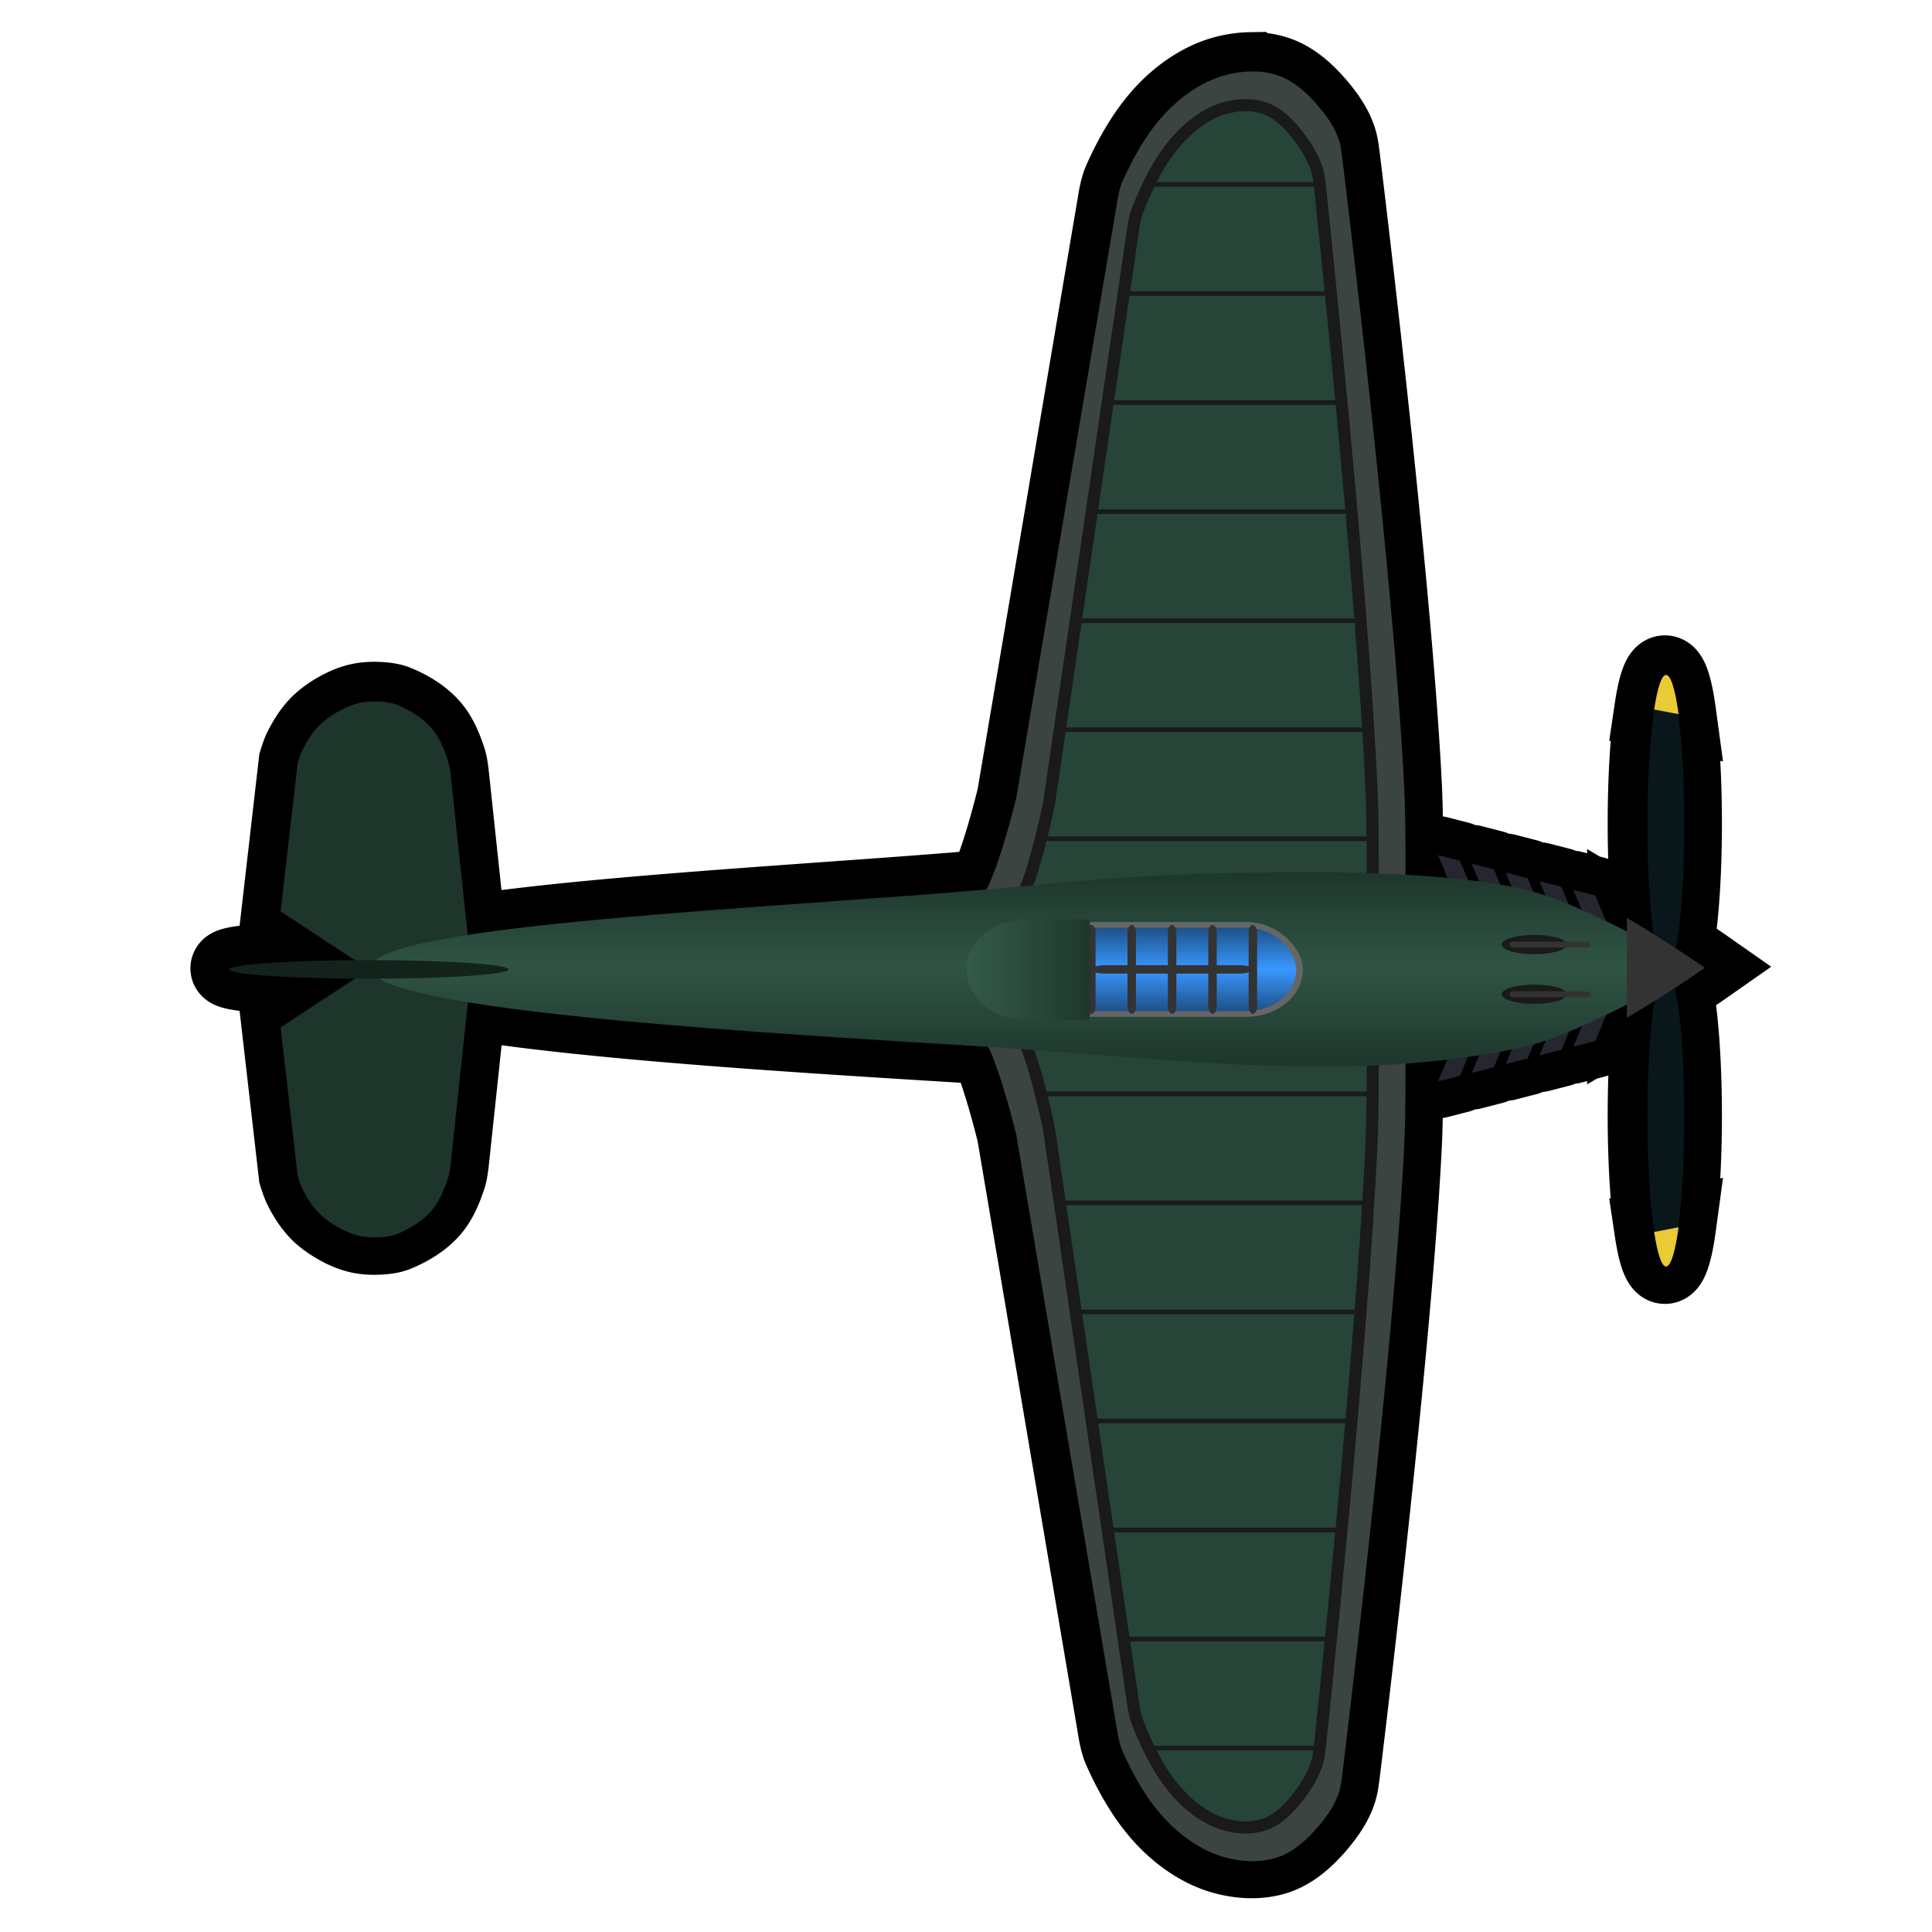 <?xml version="1.0" encoding="UTF-8" standalone="no"?>
<!-- Created with Inkscape (http://www.inkscape.org/) -->

<svg
   width="100mm"
   height="100mm"
   viewBox="0 0 100 100"
   version="1.1"
   id="svg5"
   inkscape:version="1.2 (dc2aedaf03, 2022-05-15)"
   sodipodi:docname="fighter2.svg"
   xml:space="preserve"
   xmlns:inkscape="http://www.inkscape.org/namespaces/inkscape"
   xmlns:sodipodi="http://sodipodi.sourceforge.net/DTD/sodipodi-0.dtd"
   xmlns:xlink="http://www.w3.org/1999/xlink"
   xmlns="http://www.w3.org/2000/svg"
   xmlns:svg="http://www.w3.org/2000/svg"><sodipodi:namedview
     id="namedview7"
     pagecolor="#ffffff"
     bordercolor="#666666"
     borderopacity="1.0"
     inkscape:showpageshadow="2"
     inkscape:pageopacity="0.0"
     inkscape:pagecheckerboard="0"
     inkscape:deskcolor="#d1d1d1"
     inkscape:document-units="mm"
     showgrid="false"
     inkscape:zoom="0.50000001"
     inkscape:cx="-415.99999"
     inkscape:cy="477.99999"
     inkscape:window-width="1920"
     inkscape:window-height="1017"
     inkscape:window-x="-8"
     inkscape:window-y="-8"
     inkscape:window-maximized="1"
     inkscape:current-layer="g7184" /><defs
     id="defs2"><linearGradient
       inkscape:collect="always"
       id="linearGradient9651"><stop
         style="stop-color:#1f382d;stop-opacity:1;"
         offset="0"
         id="stop9647" /><stop
         style="stop-color:#335a4b;stop-opacity:1;"
         offset="1"
         id="stop9649" /></linearGradient><linearGradient
       inkscape:collect="always"
       id="linearGradient7171"><stop
         style="stop-color:#1c4c80;stop-opacity:1;"
         offset="0"
         id="stop7167" /><stop
         style="stop-color:#3998ff;stop-opacity:1;"
         offset="0.5"
         id="stop7175" /><stop
         style="stop-color:#1c4c80;stop-opacity:1;"
         offset="1"
         id="stop7169" /></linearGradient><linearGradient
       inkscape:collect="always"
       id="linearGradient4821"><stop
         style="stop-color:#1e362c;stop-opacity:1;"
         offset="0"
         id="stop4817" /><stop
         style="stop-color:#2f5444;stop-opacity:1;"
         offset="0.476"
         id="stop4825" /><stop
         style="stop-color:#1e362c;stop-opacity:1;"
         offset="1"
         id="stop4819" /></linearGradient><inkscape:path-effect
       only_selected="false"
       apply_with_weight="true"
       apply_no_weight="true"
       helper_size="0"
       steps="2"
       weight="33.333"
       lpeversion="1"
       is_visible="true"
       id="path-effect1725"
       effect="bspline" /><inkscape:path-effect
       only_selected="false"
       apply_with_weight="true"
       apply_no_weight="true"
       helper_size="0"
       steps="2"
       weight="33.333"
       lpeversion="1"
       is_visible="true"
       id="path-effect1725-9"
       effect="bspline" /><inkscape:path-effect
       only_selected="false"
       apply_with_weight="true"
       apply_no_weight="true"
       helper_size="0"
       steps="2"
       weight="33.333"
       lpeversion="1"
       is_visible="true"
       id="path-effect1725-9-5"
       effect="bspline" /><linearGradient
       inkscape:collect="always"
       xlink:href="#linearGradient4821"
       id="linearGradient4823"
       x1="204.804"
       y1="35.525"
       x2="204.804"
       y2="53.808"
       gradientUnits="userSpaceOnUse"
       gradientTransform="matrix(1,0,0,0.867,-0.483,5.911)" /><linearGradient
       inkscape:collect="always"
       xlink:href="#linearGradient7171"
       id="linearGradient7173"
       x1="200.664"
       y1="48.179"
       x2="200.664"
       y2="40.984"
       gradientUnits="userSpaceOnUse" /><linearGradient
       inkscape:collect="always"
       xlink:href="#linearGradient9651"
       id="linearGradient9653"
       x1="219.544"
       y1="70.846"
       x2="211.393"
       y2="70.846"
       gradientUnits="userSpaceOnUse" /></defs><g
     inkscape:groupmode="layer"
     id="layer2"
     inkscape:label="shadow"
     transform="translate(71.76,-22.582)"><path
       id="rect7585-4-1"
       style="fill:#000000;stroke:#000000;stroke-width:4;stroke-linecap:round;stroke-dasharray:none;paint-order:markers stroke fill"
       d="m -7.037,26.247 c -0.468,0.007 -0.939,0.081 -1.38,0.202 -1.032,0.284 -1.985,0.905 -2.758,1.645 -1.108,1.06 -1.9,2.443 -2.528,3.842 -0.166,0.37 -0.256,0.955 -0.256,0.955 l -5.234,30.915 c 0,0 -0.777,3.26 -1.532,4.738 -0.004,0.007 -0.008,0.015 -0.012,0.022 -7.592,0.666 -19.953,1.288 -26.837,2.352 l -0.873,-8.196 c 0,0 -0.054,-0.545 -0.14,-0.803 -0.205,-0.613 -0.453,-1.243 -0.883,-1.726 -0.471,-0.53 -1.111,-0.911 -1.766,-1.183 -0.252,-0.105 -0.53,-0.141 -0.803,-0.161 -0.367,-0.026 -0.743,-0.017 -1.103,0.06 -0.364,0.078 -0.716,0.223 -1.043,0.401 -0.4,0.217 -0.787,0.476 -1.103,0.803 -0.339,0.349 -0.599,0.772 -0.822,1.204 -0.115,0.222 -0.261,0.702 -0.261,0.702 l -0.883,7.684 3.842,2.519 a 7.223,0.482 0 0 0 -6.492,0.479 7.223,0.482 0 0 0 6.492,0.479 l -3.842,2.519 0.883,7.684 c 0,0 0.146,0.48 0.261,0.702 0.223,0.432 0.484,0.855 0.822,1.204 0.317,0.326 0.704,0.585 1.103,0.803 0.327,0.178 0.679,0.323 1.043,0.401 0.36,0.077 0.736,0.086 1.103,0.06 0.272,-0.019 0.551,-0.056 0.803,-0.161 0.654,-0.272 1.295,-0.654 1.766,-1.183 0.429,-0.483 0.677,-1.113 0.883,-1.726 0.086,-0.258 0.14,-0.803 0.14,-0.803 l 0.882,-8.28 c 6.912,1.133 19.326,1.832 26.922,2.309 0.728,1.543 1.45,4.565 1.45,4.565 l 5.234,30.915 c 0,0 0.089,0.584 0.256,0.955 0.628,1.399 1.42,2.782 2.528,3.842 0.774,0.74 1.726,1.361 2.758,1.645 0.883,0.243 1.882,0.296 2.749,0 0.864,-0.295 1.582,-0.974 2.167,-1.675 0.512,-0.613 0.99,-1.336 1.103,-2.126 l 0.06,-0.421 c 0,0 2.674,-21.681 3.21,-32.581 0.056,-1.148 0.071,-2.723 0.067,-4.251 0.721,-0.052 1.439,-0.121 2.155,-0.205 l -0.439,1.049 c 0,0 0.007,0.045 0.022,0.041 l 1.085,-0.279 c 0.015,-0.004 0.021,-0.031 0.031,-0.055 l 0.374,-0.895 c 0.195,-0.028 0.39,-0.057 0.585,-0.088 l -0.345,0.825 c 0,0 0.007,0.045 0.022,0.041 l 1.085,-0.28 c 0.015,-0.004 0.021,-0.031 0.031,-0.055 l 0.301,-0.72 c 0.199,-0.037 0.398,-0.076 0.597,-0.116 l -0.284,0.678 c 0,0 0.007,0.045 0.022,0.041 l 1.085,-0.28 c 0.015,-0.004 0.021,-0.03 0.031,-0.055 l 0.271,-0.647 c 0.204,-0.059 0.416,-0.126 0.631,-0.2 l -0.288,0.689 c 0,0 0.007,0.045 0.022,0.041 l 1.085,-0.28 c 0.015,-0.004 0.021,-0.03 0.031,-0.055 l 0.359,-0.857 c 0.221,-0.091 0.443,-0.186 0.667,-0.285 l -0.412,0.984 c 0,0 0.007,0.044 0.022,0.041 h 3.4e-4 l 1.085,-0.279 c 0.015,-0.004 0.021,-0.031 0.031,-0.055 l 0.534,-1.276 c 0.36,-0.175 0.713,-0.352 1.054,-0.528 v 0.686 c 0.504,-0.298 0.983,-0.591 1.427,-0.869 a 0.956,7.65 0 0 0 -0.363,5.997 0.956,7.65 0 0 0 0.356,5.952 l -0.006,9.59e-4 c 0.172,1.155 0.39,1.788 0.614,1.788 0.24,-4.13e-4 0.472,-0.725 0.649,-2.03 l -0.021,0.004 a 0.956,7.65 0 0 0 0.321,-5.715 0.956,7.65 0 0 0 -0.489,-6.672 c 0.946,-0.614 1.553,-1.039 1.553,-1.039 0,0 -0.583,-0.408 -1.498,-1.003 a 0.956,7.65 0 0 0 0.434,-6.408 0.956,7.65 0 0 0 -0.321,-5.715 l 0.021,0.004 c -0.177,-1.305 -0.408,-2.03 -0.649,-2.03 -0.225,4.04e-4 -0.442,0.633 -0.614,1.788 l 0.006,0.001 a 0.956,7.65 0 0 0 -0.356,5.952 0.956,7.65 0 0 0 0.314,5.666 c -0.43,-0.269 -0.893,-0.552 -1.378,-0.839 v 0.707 c -0.346,-0.178 -0.703,-0.358 -1.068,-0.535 l -0.52,-1.242 c -0.01,-0.024 -0.017,-0.051 -0.031,-0.055 L 9.686,68.632 h -3.4e-4 c -0.015,-0.003 -0.022,0.041 -0.022,0.041 l 0.398,0.951 C 9.838,69.525 9.616,69.431 9.395,69.34 l -0.345,-0.825 c -0.01,-0.024 -0.017,-0.051 -0.031,-0.055 l -1.085,-0.28 c -0.015,-0.004 -0.022,0.041 -0.022,0.041 l 0.275,0.658 c -0.216,-0.073 -0.426,-0.14 -0.631,-0.199 l -0.258,-0.617 c -0.01,-0.024 -0.017,-0.051 -0.031,-0.055 l -1.085,-0.28 c -0.015,-0.004 -0.022,0.041 -0.022,0.041 l 0.272,0.651 c -0.194,-0.037 -0.391,-0.073 -0.593,-0.107 l -0.294,-0.701 c -0.01,-0.024 -0.016,-0.051 -0.031,-0.055 l -1.085,-0.279 c -0.015,-0.004 -0.022,0.041 -0.022,0.041 l 0.348,0.832 c -0.19,-0.026 -0.383,-0.05 -0.578,-0.073 l -0.383,-0.917 c -0.01,-0.024 -0.017,-0.051 -0.031,-0.055 l -1.085,-0.28 c -0.015,-0.004 -0.022,0.041 -0.022,0.041 l 0.458,1.096 c -0.701,-0.066 -1.433,-0.115 -2.177,-0.157 0.007,-1.622 -0.005,-3.328 -0.065,-4.553 C 0.336,52.354 -2.338,30.672 -2.338,30.672 l -0.06,-0.421 c -0.113,-0.791 -0.592,-1.513 -1.103,-2.126 -0.585,-0.701 -1.303,-1.38 -2.167,-1.675 -0.434,-0.148 -0.9,-0.209 -1.368,-0.202 z" /></g><g
     inkscape:label="Layer 1"
     inkscape:groupmode="layer"
     id="layer1"
     transform="translate(283.244,-112.001)"
     style="display:inline"><g
       id="g9716"
       transform="matrix(0.64,0,0,0.64,-346.602,133.645)"><g
         id="g8748-5"
         transform="matrix(0.325,0.086,-0.086,0.325,191.449,5.64)"><path
           id="rect7585-4"
           style="fill:#252630;stroke-width:0.547;stroke-linecap:round;paint-order:markers stroke fill"
           d="m 99.781,67.186 5.203,-0.036 c 0.071,-4.85e-4 0.131,0.113 0.206,0.21 l 4.026,5.24 c 0.075,0.097 0.021,0.211 -0.05,0.212 l -5.203,0.036 c -0.071,4.86e-4 -0.131,-0.113 -0.206,-0.21 l -4.026,-5.24 c 0,0 -0.021,-0.211 0.05,-0.212 z"
           sodipodi:nodetypes="ssssssscs" /><path
           id="rect7585-9-3"
           style="fill:#252630;stroke-width:0.547;stroke-linecap:round;paint-order:markers stroke fill"
           d="m 108.186,67.129 5.203,-0.036 c 0.071,-4.85e-4 0.131,0.113 0.206,0.21 l 4.026,5.24 c 0.075,0.097 0.021,0.211 -0.05,0.212 l -5.203,0.036 c -0.071,4.86e-4 -0.131,-0.113 -0.206,-0.21 l -4.026,-5.24 c 0,0 -0.021,-0.211 0.05,-0.212 z"
           sodipodi:nodetypes="ssssssscs" /><path
           id="rect7585-9-4-6"
           style="fill:#252630;stroke-width:0.547;stroke-linecap:round;paint-order:markers stroke fill"
           d="m 116.59,67.071 5.203,-0.036 c 0.071,-4.85e-4 0.131,0.113 0.206,0.21 l 4.026,5.24 c 0.075,0.097 0.021,0.211 -0.05,0.212 l -5.203,0.036 c -0.071,4.85e-4 -0.131,-0.113 -0.206,-0.21 l -4.026,-5.24 c 0,0 -0.021,-0.211 0.05,-0.212 z"
           sodipodi:nodetypes="ssssssscs" /><path
           id="rect7585-9-43-1"
           style="fill:#252630;stroke-width:0.547;stroke-linecap:round;paint-order:markers stroke fill"
           d="m 124.994,67.014 5.203,-0.036 c 0.071,-4.86e-4 0.131,0.113 0.206,0.21 l 4.026,5.24 c 0.075,0.097 0.021,0.211 -0.05,0.212 l -5.203,0.036 c -0.071,4.86e-4 -0.131,-0.113 -0.206,-0.21 l -4.026,-5.24 c 0,0 -0.021,-0.211 0.05,-0.212 z"
           sodipodi:nodetypes="ssssssscs" /><path
           id="rect7585-9-4"
           style="fill:#252630;stroke-width:0.547;stroke-linecap:round;paint-order:markers stroke fill"
           d="m 91.377,67.244 5.203,-0.036 c 0.071,-4.84e-4 0.131,0.113 0.206,0.21 l 4.026,5.24 c 0.075,0.097 0.021,0.211 -0.05,0.212 l -5.203,0.036 c -0.071,4.86e-4 -0.131,-0.113 -0.206,-0.21 l -4.026,-5.24 c 0,0 -0.021,-0.211 0.05,-0.212 z"
           sodipodi:nodetypes="ssssssscs" /><path
           id="rect7585-9-43"
           style="fill:#252630;stroke-width:0.547;stroke-linecap:round;paint-order:markers stroke fill"
           d="m 99.781,67.186 5.203,-0.036 c 0.071,-4.86e-4 0.131,0.113 0.206,0.21 l 4.026,5.24 c 0.075,0.097 0.021,0.211 -0.05,0.212 l -5.203,0.036 c -0.071,4.86e-4 -0.131,-0.113 -0.206,-0.21 l -4.026,-5.24 c 0,0 -0.021,-0.211 0.05,-0.212 z"
           sodipodi:nodetypes="ssssssscs" /></g><g
         id="g4660"
         inkscape:label="wings"
         style="display:inline"><g
           id="g1652"
           transform="translate(0.041,3.968)"><path
             style="fill:#3b4440;fill-opacity:1;stroke:none;stroke-width:0.265px;stroke-linecap:butt;stroke-linejoin:miter;stroke-opacity:1"
             d="m 212.52,40.396 c 0,0 0.238,-9.708 0,-14.553 -0.837,-17.04 -5.018,-50.934 -5.018,-50.934 l -0.094,-0.659 c -0.177,-1.236 -0.925,-2.366 -1.725,-3.325 -0.915,-1.096 -2.037,-2.158 -3.387,-2.619 -1.355,-0.463 -2.916,-0.38 -4.297,0 -1.614,0.445 -3.103,1.415 -4.312,2.572 -1.732,1.657 -2.971,3.82 -3.952,6.006 -0.26,0.579 -0.4,1.493 -0.4,1.493 l -8.183,48.329 c 0,0 -1.214,5.096 -2.395,7.407 -0.414,0.811 -0.981,1.551 -1.615,2.205 -0.85,0.877 -2.885,2.258 -2.885,2.258 v 1.192 z"
             id="path361"
             sodipodi:nodetypes="cscsaaaasccaaccc" /><path
             style="fill:#264437;fill-opacity:1;stroke:#1a1a1a;stroke-width:0.976;stroke-linecap:butt;stroke-linejoin:miter;stroke-dasharray:none;stroke-opacity:1"
             d="m 209.888,40.362 c 0,0 0.198,-9.338 0,-13.998 -0.697,-16.39 -4.174,-48.994 -4.174,-48.994 l -0.078,-0.634 c -0.147,-1.189 -0.769,-2.276 -1.435,-3.198 -0.761,-1.054 -1.694,-2.075 -2.818,-2.519 -1.127,-0.445 -2.426,-0.366 -3.574,0 -1.342,0.428 -2.581,1.361 -3.587,2.474 -1.44,1.594 -2.471,3.674 -3.287,5.777 -0.216,0.557 -0.333,1.436 -0.333,1.436 l -6.807,46.488 c 0,0 -1.01,4.902 -1.992,7.125 -0.345,0.78 -0.816,1.492 -1.343,2.121 -0.707,0.844 -2.4,2.172 -2.4,2.172 v 1.146 z"
             id="path361-5"
             sodipodi:nodetypes="cscsaaaasccaaccc" /></g><g
           id="g1652-7"
           transform="matrix(1,0,0,-1,0.041,84.692)"><path
             style="fill:#3b4440;fill-opacity:1;stroke:none;stroke-width:0.265px;stroke-linecap:butt;stroke-linejoin:miter;stroke-opacity:1"
             d="m 212.52,40.396 c 0,0 0.238,-9.708 0,-14.553 -0.837,-17.04 -5.018,-50.934 -5.018,-50.934 l -0.094,-0.659 c -0.177,-1.236 -0.925,-2.366 -1.725,-3.325 -0.915,-1.096 -2.037,-2.158 -3.387,-2.619 -1.355,-0.463 -2.916,-0.38 -4.297,0 -1.614,0.445 -3.103,1.415 -4.312,2.572 -1.732,1.657 -2.971,3.82 -3.952,6.006 -0.26,0.579 -0.4,1.493 -0.4,1.493 l -8.183,48.329 c 0,0 -1.214,5.096 -2.395,7.407 -0.414,0.811 -0.981,1.551 -1.615,2.205 -0.85,0.877 -2.885,2.258 -2.885,2.258 v 1.192 z"
             id="path361-6"
             sodipodi:nodetypes="cscsaaaasccaaccc" /><path
             style="fill:#264437;fill-opacity:1;stroke:#1a1a1a;stroke-width:0.976;stroke-linecap:butt;stroke-linejoin:miter;stroke-dasharray:none;stroke-opacity:1"
             d="m 209.888,40.362 c 0,0 0.198,-9.338 0,-13.998 -0.697,-16.39 -4.174,-48.994 -4.174,-48.994 l -0.078,-0.634 c -0.147,-1.189 -0.769,-2.276 -1.435,-3.198 -0.761,-1.054 -1.694,-2.075 -2.818,-2.519 -1.127,-0.445 -2.426,-0.366 -3.574,0 -1.342,0.428 -2.581,1.361 -3.587,2.474 -1.44,1.594 -2.471,3.674 -3.287,5.777 -0.216,0.557 -0.333,1.436 -0.333,1.436 l -6.807,46.488 c 0,0 -1.01,4.902 -1.992,7.125 -0.345,0.78 -0.816,1.492 -1.343,2.121 -0.707,0.844 -2.4,2.172 -2.4,2.172 v 1.146 z"
             id="path361-5-6"
             sodipodi:nodetypes="cscsaaaasccaaccc" /></g></g><g
         id="g6262"
         inkscape:label="tail"><path
           style="fill:#1e352b;fill-opacity:1;stroke:none;stroke-width:0.265px;stroke-linecap:butt;stroke-linejoin:miter;stroke-opacity:1"
           d="m 121.691,39.895 7.147,4.687 h 8.284 l -1.662,-15.602 c 0,0 -0.085,-0.852 -0.22,-1.255 -0.321,-0.958 -0.709,-1.942 -1.38,-2.697 -0.736,-0.828 -1.737,-1.425 -2.76,-1.85 -0.394,-0.164 -0.829,-0.22 -1.255,-0.251 -0.574,-0.041 -1.162,-0.026 -1.725,0.094 -0.57,0.122 -1.119,0.349 -1.631,0.627 -0.625,0.34 -1.23,0.744 -1.725,1.255 -0.529,0.545 -0.937,1.207 -1.286,1.882 -0.179,0.347 -0.408,1.098 -0.408,1.098 z"
           id="path5659"
           sodipodi:nodetypes="ccccsssssssscc" /><path
           style="fill:#1e352b;fill-opacity:1;stroke:none;stroke-width:0.265px;stroke-linecap:butt;stroke-linejoin:miter;stroke-opacity:1"
           d="m 121.691,49.269 7.147,-4.687 h 8.284 l -1.662,15.602 c 0,0 -0.085,0.852 -0.22,1.255 -0.321,0.958 -0.709,1.942 -1.38,2.697 -0.736,0.828 -1.737,1.425 -2.76,1.85 -0.394,0.164 -0.829,0.22 -1.255,0.251 -0.574,0.041 -1.162,0.026 -1.725,-0.094 -0.57,-0.122 -1.119,-0.349 -1.631,-0.627 -0.625,-0.34 -1.23,-0.744 -1.725,-1.255 -0.529,-0.545 -0.937,-1.207 -1.286,-1.882 -0.179,-0.347 -0.408,-1.098 -0.408,-1.098 z"
           id="path5659-4"
           sodipodi:nodetypes="ccccsssssssscc" /></g><g
         id="g8748-5-1"
         transform="matrix(0.325,-0.086,-0.086,-0.325,191.449,83.344)"><path
           id="rect7585-4-0"
           style="fill:#252630;stroke-width:0.547;stroke-linecap:round;paint-order:markers stroke fill"
           d="m 99.781,67.186 5.203,-0.036 c 0.071,-4.85e-4 0.131,0.113 0.206,0.21 l 4.026,5.24 c 0.075,0.097 0.021,0.211 -0.05,0.212 l -5.203,0.036 c -0.071,4.86e-4 -0.131,-0.113 -0.206,-0.21 l -4.026,-5.24 c 0,0 -0.021,-0.211 0.05,-0.212 z"
           sodipodi:nodetypes="ssssssscs" /><path
           id="rect7585-9-3-5"
           style="fill:#252630;stroke-width:0.547;stroke-linecap:round;paint-order:markers stroke fill"
           d="m 108.186,67.129 5.203,-0.036 c 0.071,-4.85e-4 0.131,0.113 0.206,0.21 l 4.026,5.24 c 0.075,0.097 0.021,0.211 -0.05,0.212 l -5.203,0.036 c -0.071,4.86e-4 -0.131,-0.113 -0.206,-0.21 l -4.026,-5.24 c 0,0 -0.021,-0.211 0.05,-0.212 z"
           sodipodi:nodetypes="ssssssscs" /><path
           id="rect7585-9-4-6-6"
           style="fill:#252630;stroke-width:0.547;stroke-linecap:round;paint-order:markers stroke fill"
           d="m 116.59,67.071 5.203,-0.036 c 0.071,-4.85e-4 0.131,0.113 0.206,0.21 l 4.026,5.24 c 0.075,0.097 0.021,0.211 -0.05,0.212 l -5.203,0.036 c -0.071,4.85e-4 -0.131,-0.113 -0.206,-0.21 l -4.026,-5.24 c 0,0 -0.021,-0.211 0.05,-0.212 z"
           sodipodi:nodetypes="ssssssscs" /><path
           id="rect7585-9-43-1-9"
           style="fill:#252630;stroke-width:0.547;stroke-linecap:round;paint-order:markers stroke fill"
           d="m 124.994,67.014 5.203,-0.036 c 0.071,-4.86e-4 0.131,0.113 0.206,0.21 l 4.026,5.24 c 0.075,0.097 0.021,0.211 -0.05,0.212 l -5.203,0.036 c -0.071,4.86e-4 -0.131,-0.113 -0.206,-0.21 l -4.026,-5.24 c 0,0 -0.021,-0.211 0.05,-0.212 z"
           sodipodi:nodetypes="ssssssscs" /><path
           id="rect7585-9-4-60"
           style="fill:#252630;stroke-width:0.547;stroke-linecap:round;paint-order:markers stroke fill"
           d="m 91.377,67.244 5.203,-0.036 c 0.071,-4.84e-4 0.131,0.113 0.206,0.21 l 4.026,5.24 c 0.075,0.097 0.021,0.211 -0.05,0.212 l -5.203,0.036 c -0.071,4.86e-4 -0.131,-0.113 -0.206,-0.21 l -4.026,-5.24 c 0,0 -0.021,-0.211 0.05,-0.212 z"
           sodipodi:nodetypes="ssssssscs" /><path
           id="rect7585-9-43-8"
           style="fill:#252630;stroke-width:0.547;stroke-linecap:round;paint-order:markers stroke fill"
           d="m 99.781,67.186 5.203,-0.036 c 0.071,-4.86e-4 0.131,0.113 0.206,0.21 l 4.026,5.24 c 0.075,0.097 0.021,0.211 -0.05,0.212 l -5.203,0.036 c -0.071,4.86e-4 -0.131,-0.113 -0.206,-0.21 l -4.026,-5.24 c 0,0 -0.021,-0.211 0.05,-0.212 z"
           sodipodi:nodetypes="ssssssscs" /></g><g
         id="g6282"
         style="display:inline"
         inkscape:label="body"><path
           id="path1654"
           style="display:inline;fill:url(#linearGradient4823);fill-opacity:1;stroke-width:0.912;stroke-linecap:round;paint-order:markers stroke fill"
           d="m 204.321,36.726 c -12.432,0.04 -16.596,0.589 -24.851,1.333 -16.919,1.525 -50.493,2.871 -50.493,6.412 0,3.541 33.528,5.341 50.493,6.412 14.167,0.895 28.837,3.001 42.614,0 5.058,-1.102 13.788,-6.412 13.788,-6.412 0,0 -8.731,-5.31 -13.788,-6.412 -4.736,-1.032 -11.251,-1.354 -17.763,-1.333 z"
           sodipodi:nodetypes="sasascss"
           inkscape:label="fuselage" /><g
           id="g7184"
           inkscape:label="canopy"
           transform="translate(-1.1666667e-6)"><rect
             style="display:inline;fill:#666666;fill-opacity:1;stroke:none;stroke-width:1.137;stroke-linecap:round;stroke-dasharray:none;paint-order:markers stroke fill"
             id="rect6336-4"
             width="22.997"
             height="7.666"
             x="181.371"
             y="40.749"
             rx="4.548"
             ry="4.548" /><rect
             style="fill:url(#linearGradient7173);fill-opacity:1;stroke:none;stroke-width:1;stroke-linecap:round;stroke-dasharray:none;paint-order:markers stroke fill"
             id="rect6336"
             width="20.226"
             height="6.742"
             x="183.599"
             y="41.211"
             rx="4"
             ry="4" /><rect
             style="fill:#333333;fill-opacity:1;stroke:none;stroke-width:0.541;stroke-linecap:round;stroke-dasharray:none;paint-order:markers stroke fill"
             id="rect7082"
             width="0.683"
             height="7.195"
             x="186.918"
             y="40.984"
             rx="0.5"
             ry="0.586" /><rect
             style="fill:#333333;fill-opacity:1;stroke:none;stroke-width:0.541;stroke-linecap:round;stroke-dasharray:none;paint-order:markers stroke fill"
             id="rect7082-8"
             width="0.683"
             height="7.195"
             x="199.982"
             y="40.984"
             rx="0.5"
             ry="0.586" /><rect
             style="fill:#333333;fill-opacity:1;stroke:none;stroke-width:0.541;stroke-linecap:round;stroke-dasharray:none;paint-order:markers stroke fill"
             id="rect7082-4"
             width="0.683"
             height="7.195"
             x="196.716"
             y="40.984"
             rx="0.5"
             ry="0.586" /><rect
             style="fill:#333333;fill-opacity:1;stroke:none;stroke-width:0.541;stroke-linecap:round;stroke-dasharray:none;paint-order:markers stroke fill"
             id="rect7082-7"
             width="0.683"
             height="7.195"
             x="193.45"
             y="40.984"
             rx="0.5"
             ry="0.586" /><rect
             style="fill:#333333;fill-opacity:1;stroke:none;stroke-width:0.729;stroke-linecap:round;stroke-dasharray:none;paint-order:markers stroke fill"
             id="rect7082-7-6"
             width="0.683"
             height="13.064"
             x="44.241"
             y="-200.323"
             rx="0.5"
             ry="1.063"
             transform="rotate(90)" /><rect
             style="fill:#333333;fill-opacity:1;stroke:none;stroke-width:0.541;stroke-linecap:round;stroke-dasharray:none;paint-order:markers stroke fill"
             id="rect7082-74"
             width="0.683"
             height="7.195"
             x="190.184"
             y="40.984"
             rx="0.5"
             ry="0.586" /></g><g
           id="g7184-4"
           inkscape:label="canopy"
           transform="translate(91.646,30.092)"
           style="display:inline" /><g
           id="g7184-1"
           inkscape:label="canopy"
           transform="matrix(1.203,0,0,1.203,-77.142,-40.629)"
           style="display:inline"><path
             id="rect6336-1"
             style="fill:url(#linearGradient9653);fill-opacity:1;stroke:none;stroke-width:1;stroke-linecap:round;stroke-dasharray:none;paint-order:markers stroke fill"
             d="m 215.392,67.475 c -2.216,0 -4,1.504 -4,3.371 0,1.868 1.784,3.371 4,3.371 h 4.298 v -6.742 z"
             sodipodi:nodetypes="sssccs" /></g></g><g
         id="g6279"
         inkscape:label="prop"><g
           id="g4620"
           transform="translate(-2.461,-11.793)"><g
             id="g4580"
             transform="translate(-1.663,4.265)"><ellipse
               style="fill:#09171b;fill-opacity:1;stroke:none;stroke-width:1;stroke-linecap:round;stroke-dasharray:none;paint-order:markers stroke fill"
               id="path2136"
               cx="237.85"
               cy="40.396"
               rx="1.495"
               ry="11.959" /><path
               id="path2136-3"
               style="fill:#e9cb36;fill-opacity:1;stroke:none;stroke-width:1;stroke-linecap:round;stroke-dasharray:none;paint-order:markers stroke fill"
               d="m 237.862,28.294 c -0.351,6.32e-4 -0.691,0.99 -0.96,2.795 l 1.974,0.378 c -0.276,-2.04 -0.638,-3.173 -1.014,-3.173 z"
               sodipodi:nodetypes="cccc" /></g><g
             id="g4580-0"
             transform="matrix(1,0,0,-1,-1.663,108.697)"><ellipse
               style="fill:#09171b;fill-opacity:1;stroke:none;stroke-width:1;stroke-linecap:round;stroke-dasharray:none;paint-order:markers stroke fill"
               id="path2136-2"
               cx="237.85"
               cy="40.396"
               rx="1.495"
               ry="11.959" /><path
               id="path2136-3-0"
               style="fill:#e9cb36;fill-opacity:1;stroke:none;stroke-width:1;stroke-linecap:round;stroke-dasharray:none;paint-order:markers stroke fill"
               d="m 237.862,28.294 c -0.351,6.32e-4 -0.691,0.99 -0.96,2.795 l 1.974,0.378 c -0.276,-2.04 -0.638,-3.173 -1.014,-3.173 z"
               sodipodi:nodetypes="cccc" /></g></g><path
           id="path1654-1"
           style="display:inline;fill:#333333;fill-opacity:1;stroke-width:1.128;stroke-linecap:round;paint-order:markers stroke fill"
           d="m 230.568,40.415 v 8.078 c 3.505,-2.072 6.316,-4.039 6.316,-4.039 0,0 -2.811,-1.967 -6.316,-4.039 z" /></g><ellipse
         style="fill:#1a1a1a;fill-opacity:1;stroke:none;stroke-width:1;stroke-linecap:round;stroke-dasharray:none;paint-order:markers stroke fill"
         id="path7195"
         cx="223.077"
         cy="42.572"
         rx="2.633"
         ry="0.78" /><rect
         style="fill:#333333;fill-opacity:1;stroke:none;stroke-width:0.823;stroke-linecap:round;stroke-dasharray:none;paint-order:markers stroke fill"
         id="rect7323"
         width="6.544"
         height="0.483"
         x="221.084"
         y="42.33"
         rx="0.271" /><ellipse
         style="fill:#1a1a1a;fill-opacity:1;stroke:none;stroke-width:1;stroke-linecap:round;stroke-dasharray:none;paint-order:markers stroke fill"
         id="path7195-6"
         cx="223.077"
         cy="46.592"
         rx="2.633"
         ry="0.78" /><rect
         style="fill:#333333;fill-opacity:1;stroke:none;stroke-width:0.823;stroke-linecap:round;stroke-dasharray:none;paint-order:markers stroke fill"
         id="rect7323-1"
         width="6.544"
         height="0.483"
         x="221.084"
         y="46.351"
         rx="0.271" /><ellipse
         style="fill:#13231c;fill-opacity:1;stroke:none;stroke-width:1;stroke-linecap:round;stroke-dasharray:none;paint-order:markers stroke fill"
         id="path5657"
         cx="128.838"
         cy="44.582"
         rx="11.292"
         ry="0.753"
         transform="translate(-1.1666667e-6)" /><path
         id="path361-5-0"
         style="display:inline;fill:#1a1a1a;fill-opacity:1;stroke:none;stroke-width:0.976;stroke-linecap:butt;stroke-linejoin:miter;stroke-dasharray:none;stroke-opacity:1"
         d="m 192.163,-19.084 c -0.064,0.124 -0.128,0.248 -0.19,0.374 h 13.456 c 0.144,0 0.264,-0.055 0.304,-0.131 l -0.017,-0.137 c -0.052,-0.062 -0.16,-0.105 -0.287,-0.105 z m -2.188,8.818 -0.055,0.374 h 16.738 c -0.013,-0.127 -0.025,-0.25 -0.038,-0.374 z m -1.291,8.819 -0.055,0.374 h 18.887 c -0.012,-0.131 -0.023,-0.244 -0.036,-0.374 z m -1.291,8.818 -0.055,0.374 h 20.985 c -0.011,-0.126 -0.022,-0.249 -0.034,-0.374 z m -1.291,8.818 -0.055,0.374 h 23.012 c -0.01,-0.126 -0.019,-0.248 -0.029,-0.374 z m -1.291,8.819 -0.055,0.374 h 24.926 c -0.008,-0.125 -0.015,-0.248 -0.023,-0.374 z m -1.487,8.818 c -0.031,0.127 -0.059,0.242 -0.091,0.374 h 26.809 c -10e-4,-0.128 -0.003,-0.248 -0.004,-0.374 z" /><path
         id="path361-5-0-6"
         style="display:inline;fill:#1a1a1a;fill-opacity:1;stroke:none;stroke-width:0.976;stroke-linecap:butt;stroke-linejoin:miter;stroke-dasharray:none;stroke-opacity:1"
         d="m 192.163,107.744 c -0.064,-0.124 -0.128,-0.248 -0.19,-0.374 h 13.456 c 0.144,0 0.264,0.055 0.304,0.131 l -0.017,0.137 c -0.052,0.062 -0.16,0.105 -0.287,0.105 z m -2.188,-8.818 -0.055,-0.374 h 16.738 c -0.013,0.127 -0.025,0.25 -0.038,0.374 z m -1.291,-8.819 -0.055,-0.374 h 18.887 c -0.012,0.131 -0.023,0.244 -0.036,0.374 z m -1.291,-8.818 -0.055,-0.374 h 20.985 c -0.011,0.126 -0.022,0.249 -0.034,0.374 z m -1.291,-8.818 -0.055,-0.374 h 23.012 c -0.01,0.126 -0.019,0.248 -0.029,0.374 z m -1.291,-8.819 -0.055,-0.374 h 24.926 c -0.008,0.125 -0.015,0.248 -0.023,0.374 z m -1.487,-8.818 c -0.031,-0.127 -0.059,-0.242 -0.091,-0.374 h 26.809 c -10e-4,0.128 -0.003,0.248 -0.004,0.374 z" /></g></g></svg>
